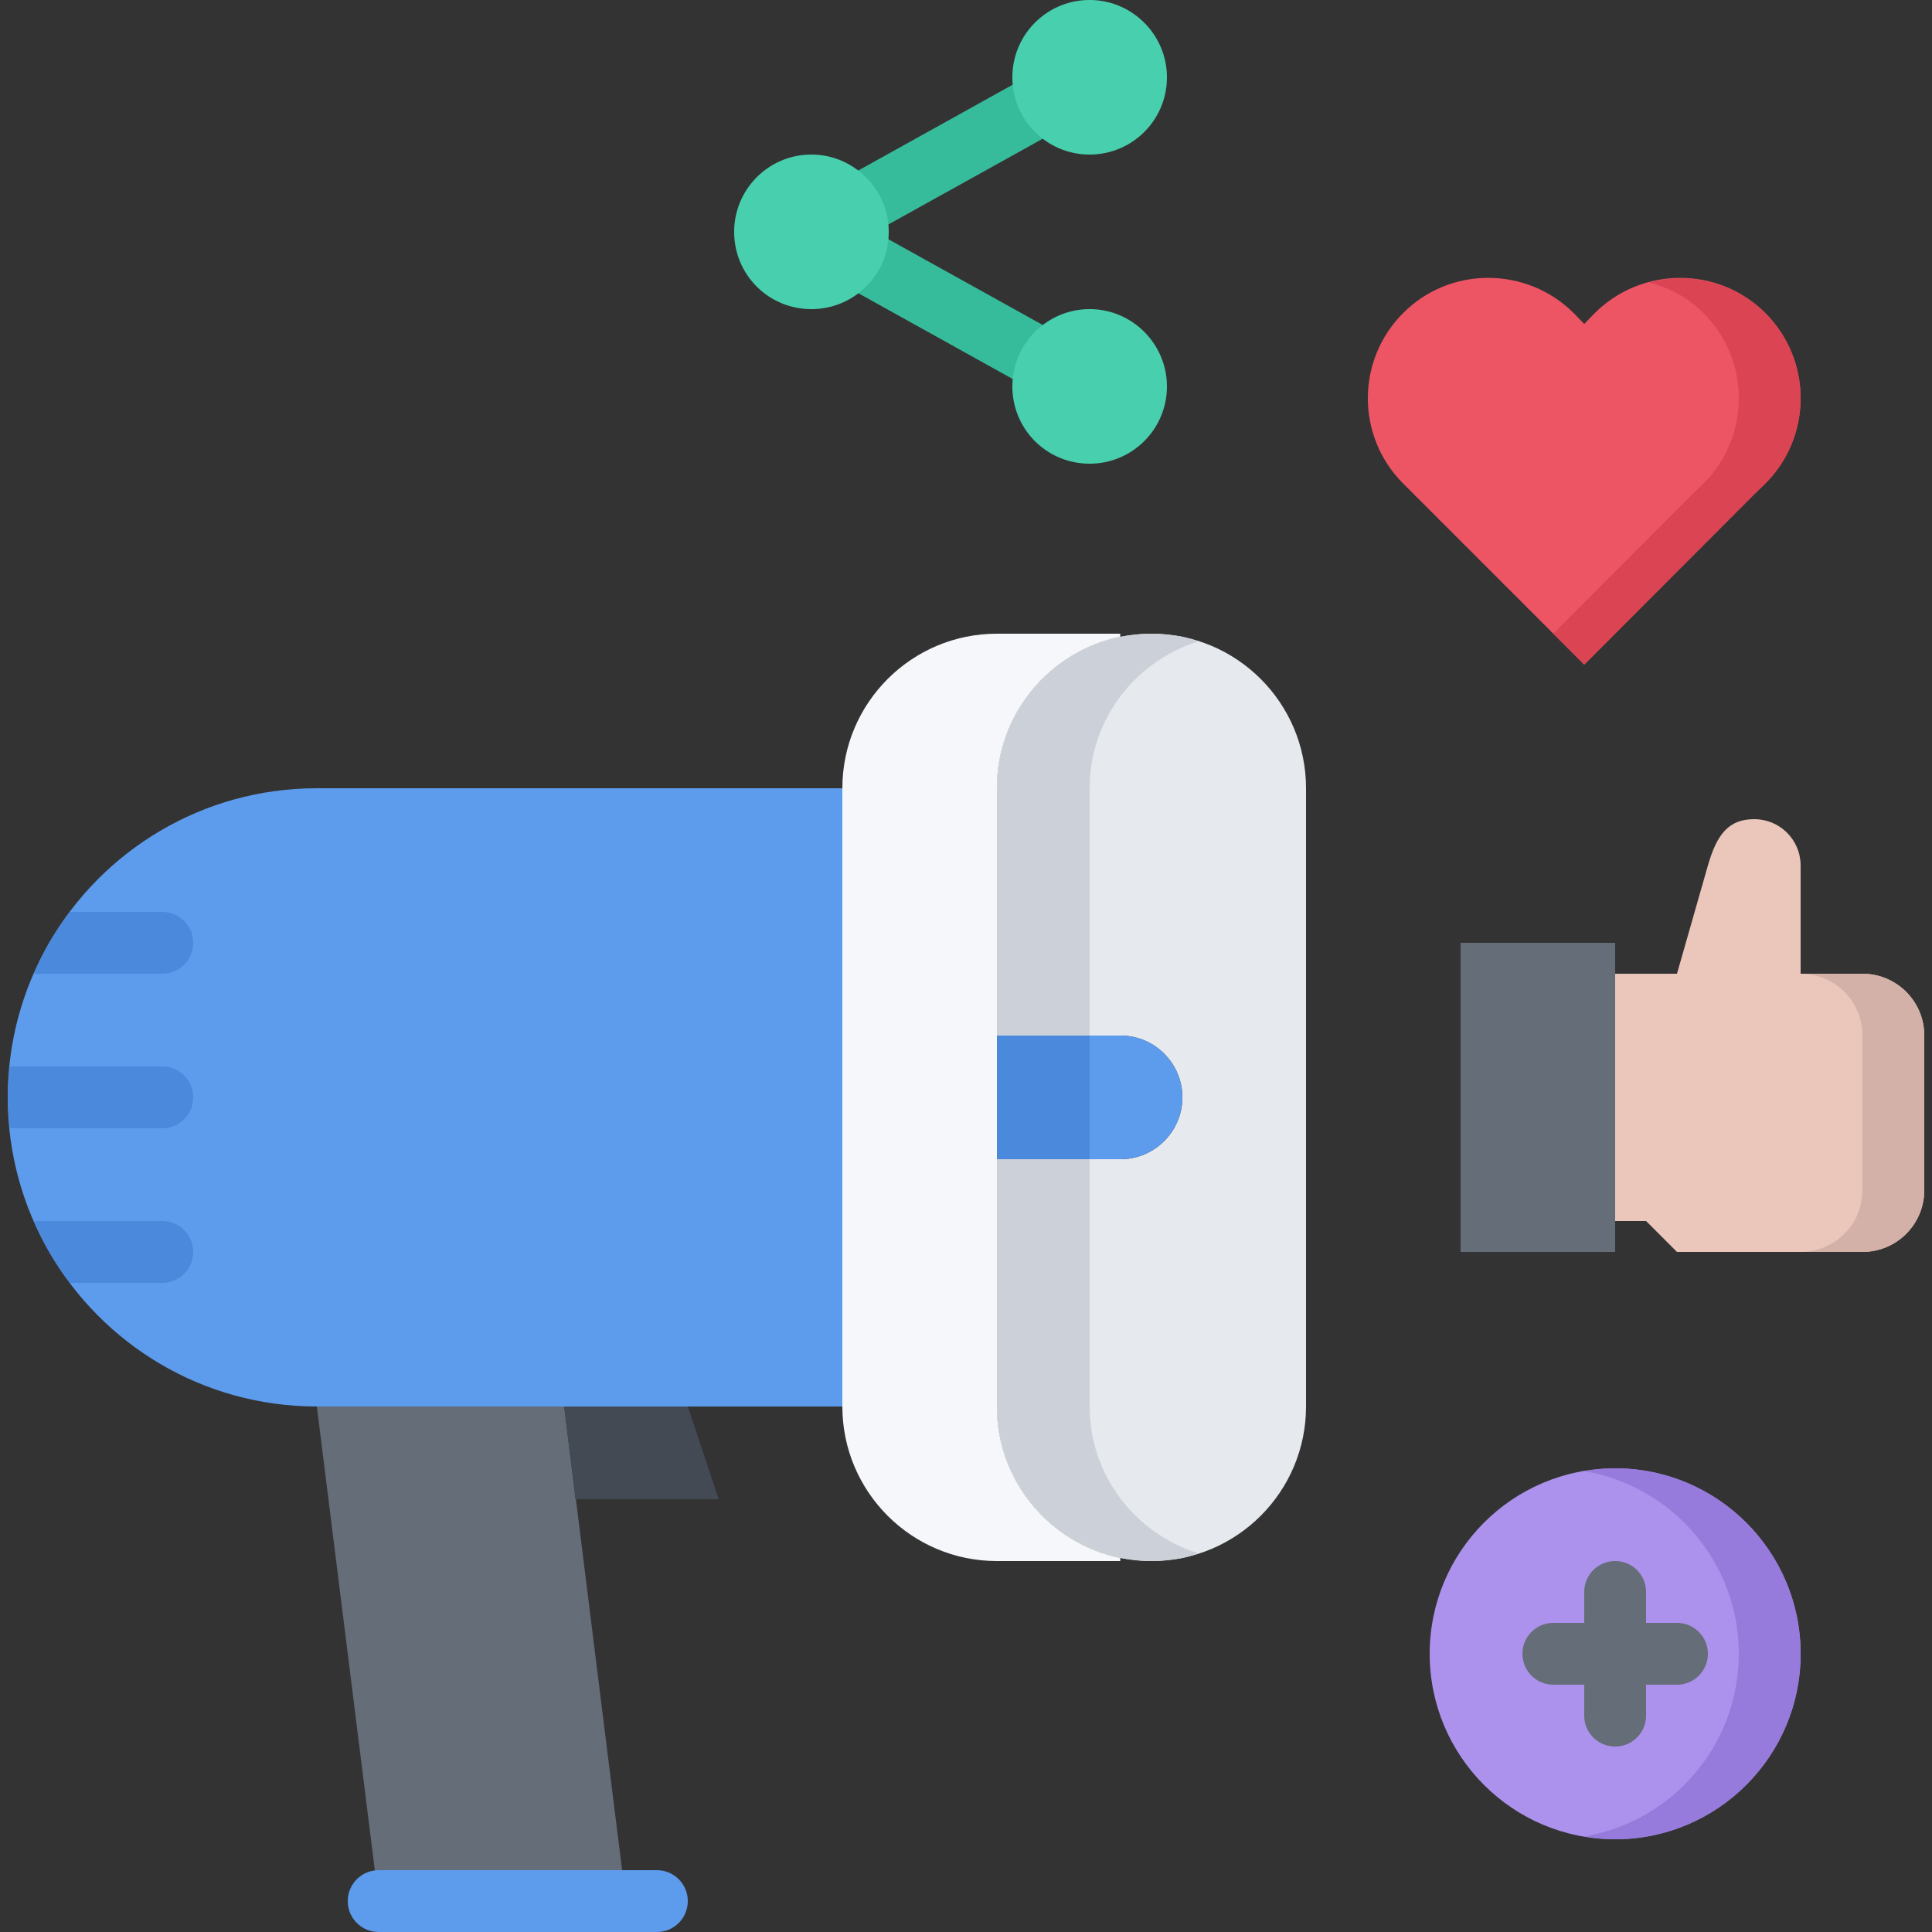 <svg height="500pt" viewBox="-2 0 500 500" width="500pt" xmlns="http://www.w3.org/2000/svg"><rect x="-2" y="0" width="500" height="500" fill="#333333" stroke="none"/><path d="M275.496 105.504a7.88 7.88 0 0 1-3.871-1.008L208.609 69.48c-3.867-2.152-5.257-7.015-3.113-10.87 2.152-3.868 7.016-5.274 10.871-3.114l63.016 35.016c3.863 2.152 5.258 7.015 3.113 10.87a7.99 7.99 0 0 1-7 4.122zm0 0" fill="#37bc9b"/><path d="M212.512 65.504a7.997 7.997 0 0 1-7-4.121c-2.153-3.856-.758-8.727 3.113-10.871l63-35c3.848-2.16 8.734-.75 10.871 3.113 2.152 3.855.762 8.727-3.113 10.871l-63 35a7.921 7.921 0 0 1-3.871 1.008zm0 0" fill="#37bc9b"/><path d="M336 204v160c0 22.078-17.922 40-40 40-2.719 0-5.441-.32-8.078-.8C269.762 399.44 256 383.36 256 364v-64h32c8.809 0 16-7.2 16-16s-7.191-16-16-16h-32v-64c0-19.36 13.762-35.441 31.922-39.2 2.637-.48 5.36-.8 8.078-.8 22.078 0 40 17.922 40 40zm0 0" fill="#e6e9ed"/><path d="M296 404c2.719 0 5.441-.32 8.078-.8 1.395-.29 2.7-.786 4.035-1.2C291.871 396.902 280 381.902 280 364V204c0-17.902 11.871-32.902 28.113-38-1.336-.426-2.64-.91-4.035-1.2-2.637-.48-5.36-.8-8.078-.8-22.078 0-40 17.922-40 40v160c0 22.078 17.922 40 40 40zm0 0" fill="#ccd1d9"/><g fill="#48cfad"><path d="M280 0c11.008 0 20 9 20 20 0 11.105-8.992 20-20 20-7.594 0-14.105-4.2-17.504-10.305A19.935 19.935 0 0 1 260 20c0-11 8.902-20 20-20zm0 0M225.504 50.305A19.957 19.957 0 0 1 228 60c0 3.602-.895 6.902-2.504 9.809C222 75.895 215.504 80 208 80c-11.098 0-20-8.895-20-20 0-11 8.902-20 20-20 7.504 0 14 4.2 17.504 10.305zm0 0M280 80c11.008 0 20 9 20 20 0 11.105-8.992 20-20 20-11.098 0-20-8.895-20-20 0-3.504.895-6.8 2.504-9.695C265.894 84.199 272.504 80 280 80zm0 0"/></g><path d="M454.879 81.04c12.16 12.167 12.16 31.92 0 44.081l-2.8 2.719L408 172l-44.16-44.16-2.719-2.727c-12.168-12.16-12.168-31.914 0-44.082 12.078-12.16 31.91-12.16 44.16 0L408 83.84l2.719-2.809c12.242-12.152 32-12.152 44.16.008zm0 0" fill="#ed5565"/><path d="M454.879 81.04c-8.145-8.138-19.649-10.696-30.055-7.942 5.145 1.359 10.031 3.918 14.055 7.941 12.16 12.168 12.16 31.922 0 44.082l-2.8 2.719-36.087 36.152L408 172l44.078-44.16 2.809-2.727c12.152-12.152 12.152-31.914-.008-44.074zm0 0" fill="#da4453"/><path d="M416 316v8h-40v-80h40zm0 0" fill="#656d78"/><path d="M480 252c8.809 0 16 7.121 16 16v40c0 8.879-7.191 16-16 16h-48l-8-8h-8v-64h16l8-28c2.32-8.078 5.36-12 12-12s12 5.36 12 12v28zm0 0" fill="#eac6bb"/><path d="M416 380c26.488 0 48 21.52 48 48s-21.512 48-48 48c-26.559 0-48-21.52-48-48s21.441-48 48-48zm0 0" fill="#ac92ec"/><path d="M416 380c-2.734 0-5.398.281-8.008.719C430.672 384.535 448 404.246 448 428s-17.328 43.465-40.008 47.281c2.61.438 5.274.719 8.008.719 26.488 0 48-21.52 48-48s-21.512-48-48-48zm0 0" fill="#967adc"/><path d="M147.04 388L160 492H96L80 364h64l2.96 24zm0 0" fill="#656d78"/><path d="M176 364l8 24h-37.04L144 364zm0 0" fill="#434a54"/><path d="M288 268c8.809 0 16 7.2 16 16s-7.191 16-16 16h-32v-32zm0 0" fill="#5d9cec"/><path d="M256 364c0 19.36 13.762 35.441 31.922 39.2v.8H256c-22.078 0-40-17.922-40-40V204c0-22.078 17.922-40 40-40h31.922v.8C269.762 168.56 256 184.64 256 204zm0 0" fill="#f5f7fa"/><path d="M10.719 244c13.84-23.922 39.68-40 69.281-40h136v160H80c-29.602 0-55.441-16.078-69.281-40C3.922 312.238 0 298.559 0 284s3.922-28.238 10.719-40zm0 0" fill="#5d9cec"/><path d="M256 268h24v32h-24zm0 0" fill="#4a89dc"/><path d="M480 252h-16c8.809 0 16 7.121 16 16v40c0 8.879-7.191 16-16 16h16c8.809 0 16-7.121 16-16v-40c0-8.879-7.191-16-16-16zm0 0" fill="#d3b1a9"/><path d="M416 452a7.99 7.99 0 0 1-8-8v-32c0-4.426 3.574-8 8-8s8 3.574 8 8v32c0 4.426-3.574 8-8 8zm0 0" fill="#656d78"/><path d="M432 436h-32c-4.426 0-8-3.574-8-8s3.574-8 8-8h32c4.426 0 8 3.574 8 8s-3.574 8-8 8zm0 0" fill="#656d78"/><path d="M168 500H96c-4.426 0-8-3.574-8-8s3.574-8 8-8h72c4.426 0 8 3.574 8 8s-3.574 8-8 8zm0 0" fill="#5d9cec"/><path d="M40 276H.535C.273 278.64 0 281.29 0 284s.273 5.36.535 8H40c4.426 0 8-3.574 8-8s-3.574-8-8-8zm0 0M40 236H16.062c-1.917 2.559-3.734 5.207-5.343 8-1.489 2.559-2.766 5.258-3.965 8H40c4.426 0 8-3.574 8-8s-3.574-8-8-8zm0 0M40 316H6.754c1.2 2.742 2.484 5.441 3.965 8 1.61 2.793 3.426 5.441 5.344 8H40c4.426 0 8-3.574 8-8s-3.574-8-8-8zm0 0" fill="#4a89dc"/></svg>